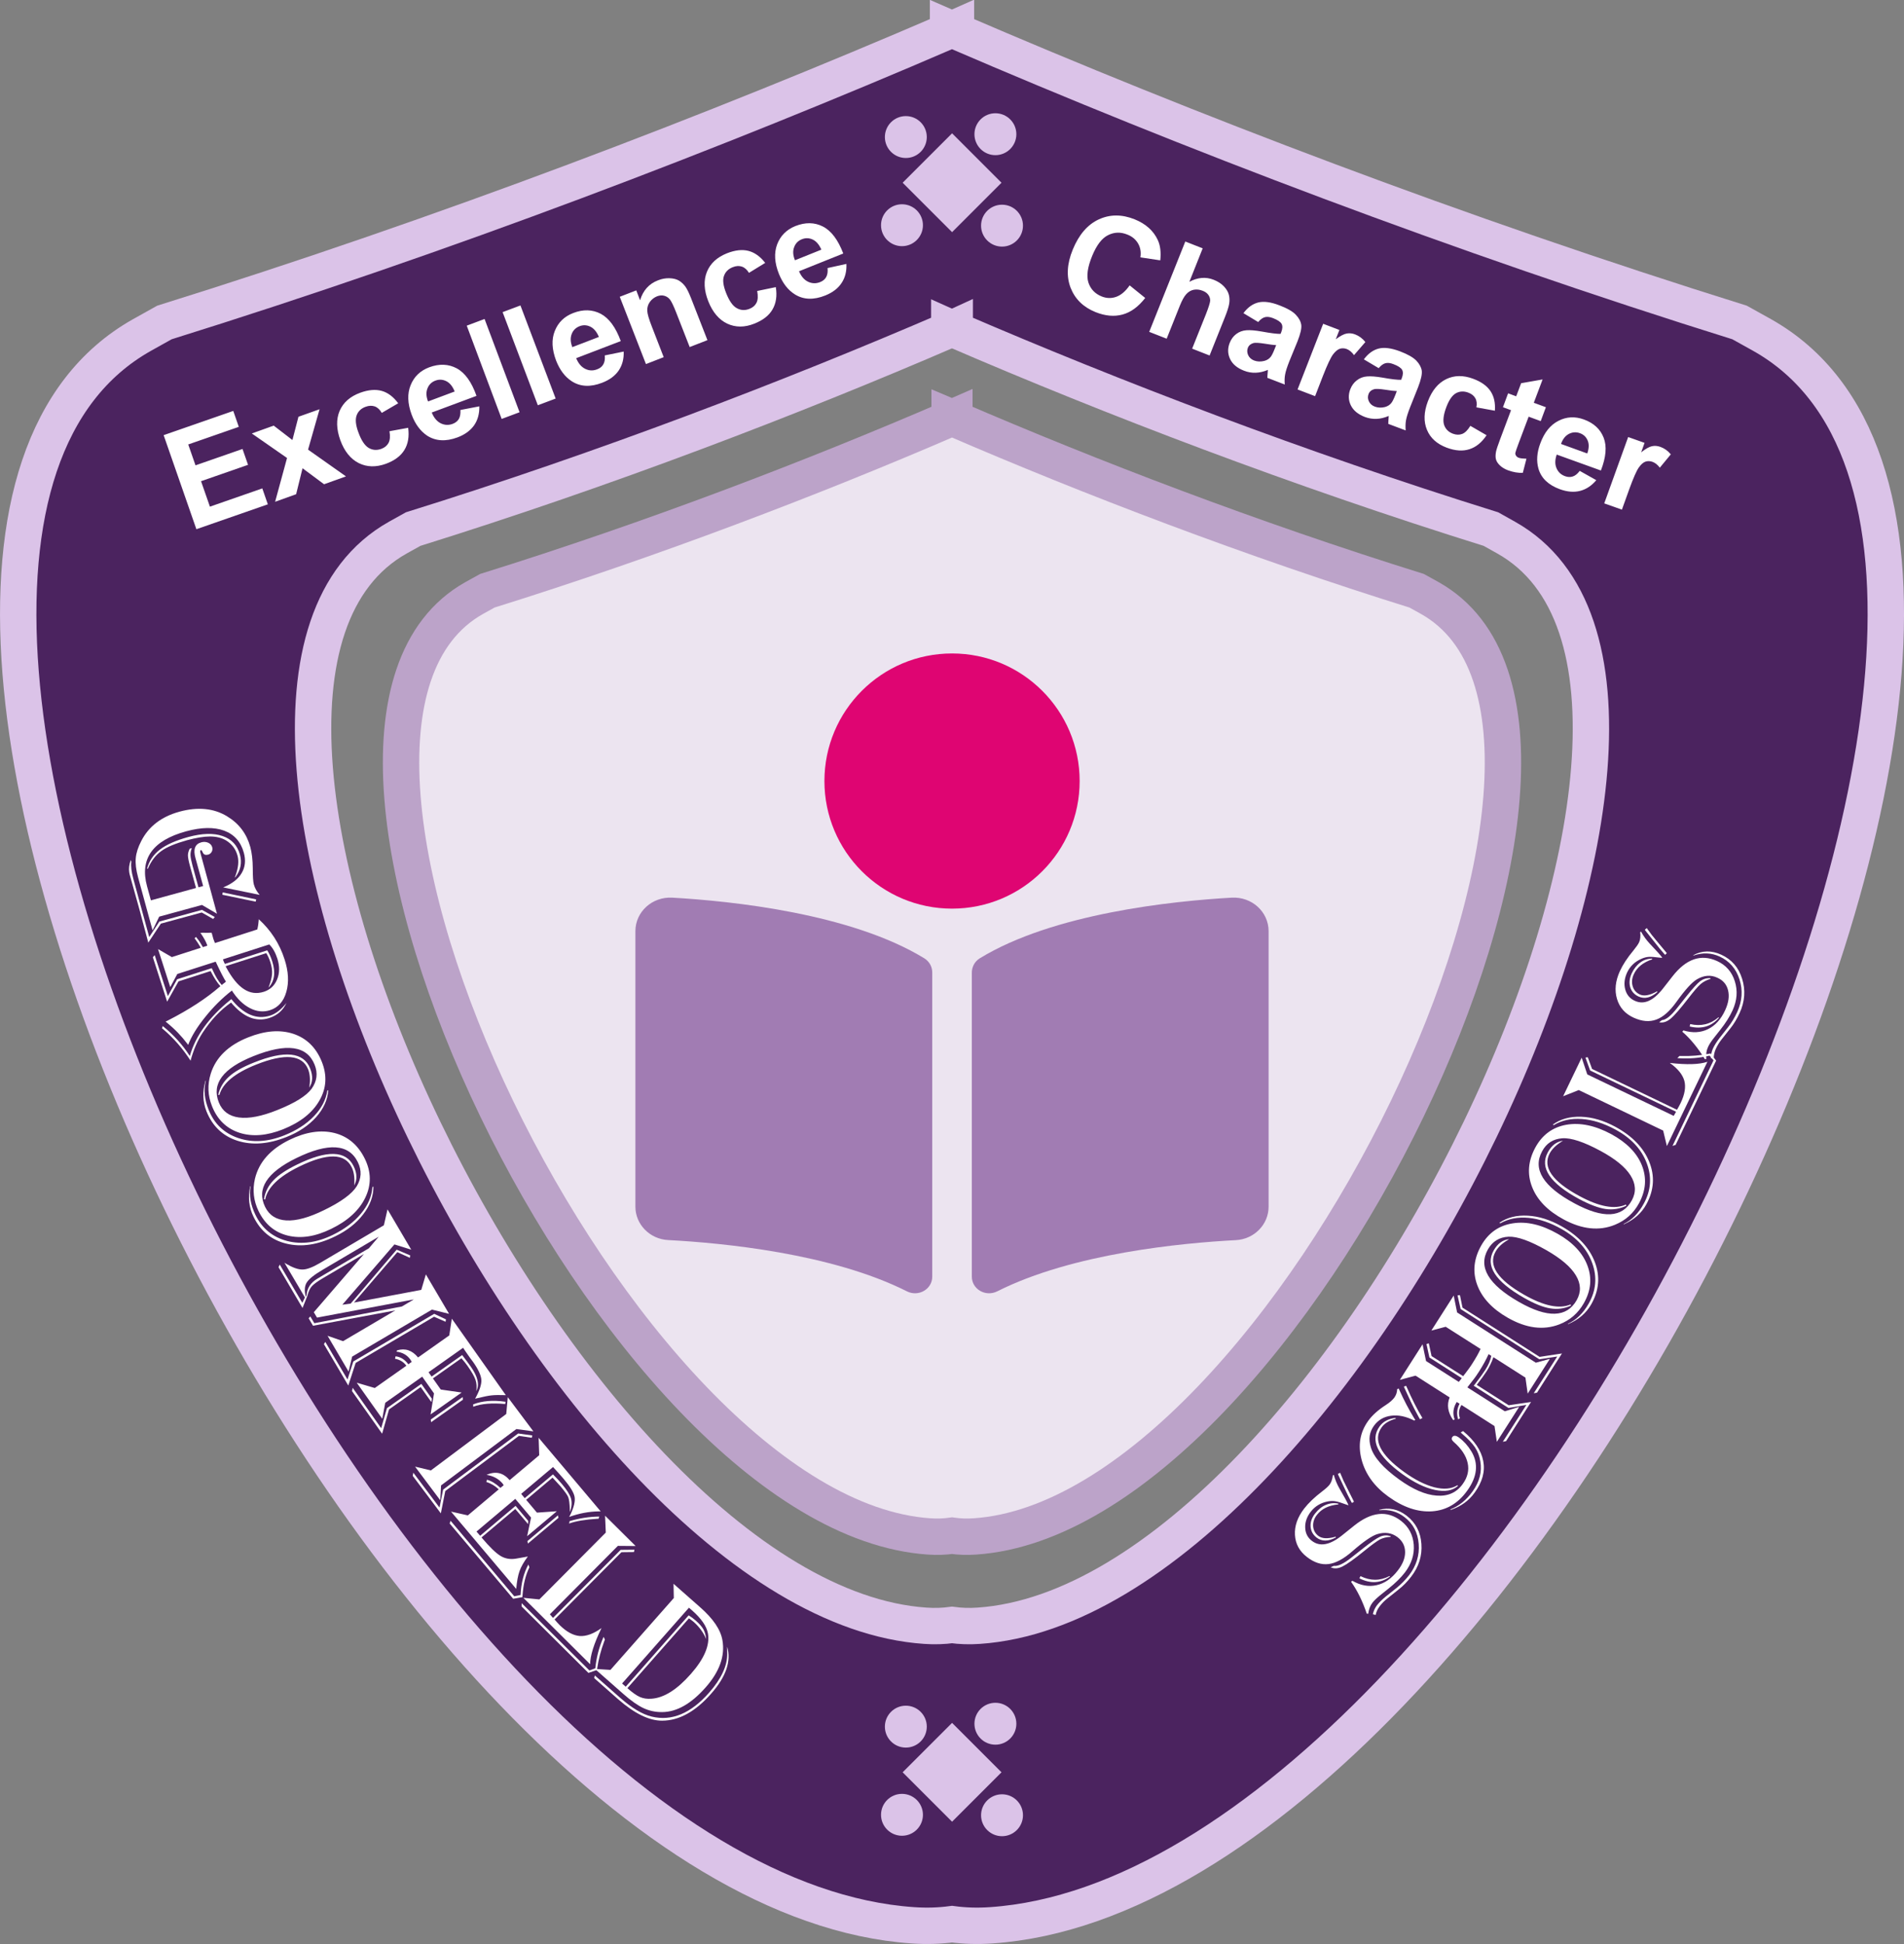 <?xml version="1.0" encoding="UTF-8"?>
<!DOCTYPE svg PUBLIC "-//W3C//DTD SVG 1.1//EN" "http://www.w3.org/Graphics/SVG/1.1/DTD/svg11.dtd">
<!-- Creator: CorelDRAW X7 -->
<svg xmlns="http://www.w3.org/2000/svg" xml:space="preserve" width="261.692mm" height="267.24mm" version="1.1" style="shape-rendering:geometricPrecision; text-rendering:geometricPrecision; image-rendering:optimizeQuality; fill-rule:evenodd; clip-rule:evenodd"
viewBox="0 0 26169 26724"
 xmlns:xlink="http://www.w3.org/1999/xlink"
 aria-hidden="true"
 focusable="false"
 data-prefix="fas"
 data-icon="book-reader"
 role="img">
 <rect x="0" y="0" width="26169" height="26724" fill="#808080" stroke="none"/>
 <defs>
  <style type="text/css">
   <![CDATA[
    .str0 {stroke:#BCA3C9;stroke-width:500}
    .str1 {stroke:#DBC3E8;stroke-width:500}
    .fil1 {fill:#4B235F}
    .fil2 {fill:#A17CB3}
    .fil3 {fill:#DBC3E8}
    .fil5 {fill:#DF0572}
    .fil0 {fill:#ECE4F0}
    .fil4 {fill:white;fill-rule:nonzero}
    .fil6 {fill:white;fill-rule:nonzero}
   ]]>
  </style>
 </defs>
 <g id="Layer_x0020_1">
  <path class="fil0 str0" d="M6698 8121c-59,33 -120,66 -182,101 -3220,1810 1965,12608 6252,12899 111,8 216,4 317,-10 100,14 205,18 317,10 4286,-291 9471,-11089 6251,-12899 -62,-35 -123,-68 -182,-101 -2278,-711 -4477,-1554 -6354,-2364l0 -28 -32 14 -33 -14 0 28c-1877,810 -4076,1653 -6354,2364z"/>
  <path class="fil1 str1" d="M13139 428c3182,1372 6909,2800 10770,4005 101,56 203,113 309,172 5457,3068 -3331,21369 -10596,21862 -189,13 -368,7 -537,-16 -170,23 -349,29 -537,16 -7266,-493 -16054,-18794 -10596,-21862 105,-59 208,-116 308,-172 3862,-1205 7588,-2633 10770,-4005l0 -48 55 24 54 -24 0 48zm-7460 6845c-69,39 -139,78 -212,118 -3734,2099 2279,14620 7250,14958 129,9 251,5 368,-11 116,16 238,20 367,11 4971,-338 10984,-12859 7250,-14958 -73,-40 -143,-79 -211,-118 -2642,-824 -5192,-1801 -7369,-2740l0 -33 -37 17 -38 -17 0 33c-2177,939 -4726,1916 -7368,2740z"/>
  <g id="book-reader-solid.svg">
   <path class="fil2" d="M14716 10708c0,-902 -730,-1632 -1631,-1632 -902,0 -1632,730 -1632,1632 0,901 730,1631 1632,1631 901,0 1631,-730 1631,-1631zm-2012 2466c-1009,-617 -2642,-787 -3464,-834 -277,-15 -507,195 -507,461l0 3787c0,243 197,446 450,459 743,39 2244,182 3282,705 159,80 348,-29 348,-202l0 -4181c0,-80 -40,-152 -109,-195zm4225 -834c-821,47 -2455,217 -3463,834 -70,43 -109,118 -109,198l0 4177c0,174 189,283 349,203 1037,-523 2538,-665 3280,-704 253,-13 450,-216 450,-460l0 -3787c0,-266 -230,-476 -507,-461z"/>
  </g>
  <g id="_150735715008">
   <rect class="fil3" transform="matrix(0.34 -0.34 0.38 0.38 12406.1 24363.5)" width="1998" height="1788"/>
   <circle class="fil3" cx="12450" cy="23736" r="288"/>
   <circle class="fil3" cx="13772" cy="24954" r="288"/>
   <circle class="fil3" cx="13681" cy="23696" r="288"/>
   <circle class="fil3" cx="12397" cy="24948" r="288"/>
  </g>
  <path class="fil4" d="M2699 7275l-450 -1293 957 -333 76 219 -695 242 100 287 646 -225 76 218 -646 225 122 350 720 -251 76 219 -982 342zm1082 -377l164 -602 -484 -337 301 -108 257 198 83 -320 290 -103 -158 555 521 368 -301 108 -296 -220 -88 357 -289 104zm1692 -1354l-226 132c-26,-45 -58,-75 -96,-89 -38,-13 -80,-12 -126,5 -61,22 -102,61 -123,117 -21,56 -14,134 23,233 40,111 87,182 141,215 54,32 112,36 174,14 47,-17 80,-45 100,-82 20,-38 25,-91 13,-161l257 -47c16,120 -1,222 -52,305 -50,82 -135,146 -255,190 -136,49 -260,46 -373,-10 -112,-57 -196,-161 -252,-313 -56,-155 -59,-289 -10,-405 50,-115 144,-198 283,-249 113,-41 212,-49 297,-25 84,24 159,81 225,170zm855 92l260 -50c2,102 -22,189 -72,261 -51,72 -127,128 -229,166 -161,60 -301,51 -418,-25 -92,-63 -163,-158 -211,-287 -57,-154 -62,-290 -14,-407 48,-118 133,-199 256,-245 138,-51 264,-46 378,15 114,62 204,188 271,378l-615 229c29,72 70,121 123,148 53,26 108,29 164,8 38,-14 67,-37 85,-67 18,-31 25,-72 22,-124zm-79 -254c-28,-71 -67,-118 -115,-142 -49,-24 -98,-27 -149,-8 -53,19 -90,56 -110,108 -21,52 -18,112 8,179l366 -137zm646 377l-480 -1282 245 -92 481 1282 -246 92zm497 -188l-484 -1280 245 -92 484 1280 -245 92zm920 -685l260 -53c4,101 -20,189 -69,261 -50,73 -126,129 -228,168 -160,62 -300,55 -417,-21 -94,-61 -165,-156 -215,-284 -58,-154 -65,-290 -18,-407 47,-118 131,-200 254,-247 137,-53 263,-49 378,11 114,61 206,186 275,375l-613 235c30,72 71,121 125,147 53,26 107,28 163,6 39,-14 67,-37 85,-68 18,-31 25,-72 20,-123zm-81 -254c-29,-70 -68,-117 -117,-141 -49,-24 -98,-26 -148,-7 -53,21 -90,57 -109,109 -20,53 -17,112 9,179l365 -140zm1492 44l-244 95 -184 -471c-39,-100 -69,-162 -91,-187 -22,-25 -48,-41 -78,-48 -30,-8 -61,-4 -95,8 -42,17 -76,44 -101,80 -25,36 -36,76 -34,119 2,43 23,116 64,220l162 418 -244 95 -360 -925 227 -88 52 136c41,-135 123,-227 246,-274 54,-22 108,-31 160,-29 53,2 96,13 131,34 35,22 64,50 88,84 24,35 49,88 77,159l224 574zm794 -1062l-223 137c-27,-44 -59,-73 -98,-86 -38,-13 -80,-10 -125,8 -61,24 -101,64 -121,121 -20,56 -10,133 29,232 43,110 92,180 147,210 55,31 113,34 174,10 47,-18 79,-47 98,-85 19,-38 22,-91 9,-161l256 -53c19,120 4,222 -45,306 -48,84 -131,149 -250,196 -135,54 -259,53 -373,0 -113,-54 -200,-156 -260,-307 -60,-152 -66,-287 -20,-403 47,-117 139,-202 276,-257 112,-44 211,-55 296,-33 85,22 162,77 230,165zm857 71l259 -57c5,101 -17,189 -66,262 -48,74 -123,131 -224,172 -160,64 -300,59 -418,-15 -95,-59 -167,-153 -219,-281 -61,-152 -69,-288 -25,-406 45,-119 129,-203 250,-252 137,-54 263,-53 379,6 115,59 208,182 280,371l-608 244c30,71 72,120 126,145 54,25 108,26 164,4 38,-15 66,-38 83,-69 18,-32 24,-73 19,-124zm-85 -253c-30,-69 -70,-116 -119,-139 -50,-23 -99,-24 -149,-4 -53,21 -88,58 -107,111 -20,52 -15,112 12,178l363 -146z"/>
  <path class="fil4" d="M15526 3923l214 173c-94,121 -197,197 -312,228 -114,31 -238,20 -372,-34 -166,-67 -280,-178 -341,-333 -60,-155 -51,-330 29,-525 84,-206 204,-345 358,-416 154,-71 318,-71 493,-1 153,62 259,157 318,285 35,75 46,169 34,279l-273 -41c11,-70 1,-133 -31,-189 -32,-56 -81,-98 -148,-124 -93,-38 -181,-35 -266,8 -85,42 -157,137 -218,285 -64,156 -81,279 -51,368 30,89 90,152 181,189 67,27 134,29 199,6 66,-23 128,-75 186,-158zm1004 -509l-183 460c114,-61 226,-71 334,-28 56,22 102,51 139,89 36,38 60,77 70,118 10,40 11,81 4,123 -7,42 -26,103 -58,183l-211 528 -240 -94 190 -475c37,-94 56,-156 58,-185 0,-29 -8,-56 -25,-79 -18,-25 -44,-44 -79,-57 -40,-16 -80,-21 -120,-14 -39,7 -74,27 -104,60 -30,32 -60,87 -90,162l-180 451 -240 -94 496 -1242 239 94zm763 1013l-203 -122c59,-79 127,-128 204,-147 76,-19 174,-6 292,40 107,41 183,84 225,130 43,45 67,92 74,139 6,47 -11,122 -52,226l-113 276c-31,79 -50,139 -57,180 -8,41 -9,86 -5,137l-239 -92c0,-18 2,-44 5,-78 1,-16 2,-26 2,-31 -57,24 -112,37 -167,39 -54,2 -108,-7 -161,-28 -93,-36 -157,-89 -191,-160 -34,-71 -36,-145 -6,-222 20,-51 50,-92 90,-122 41,-31 87,-48 140,-52 52,-4 123,2 213,18 120,22 206,33 256,32l10 -24c18,-47 20,-84 5,-113 -16,-29 -55,-55 -119,-80 -43,-16 -79,-21 -110,-13 -31,8 -62,30 -93,67zm247 317c-35,-1 -89,-8 -161,-20 -72,-11 -122,-14 -148,-9 -40,11 -66,32 -80,66 -13,34 -11,67 4,101 16,34 43,59 82,74 43,16 90,18 141,5 37,-10 67,-29 88,-57 14,-18 33,-55 55,-112l19 -48zm535 702l-241 -92 352 -903 223 85 -50 128c62,-46 112,-72 150,-79 39,-7 77,-3 116,12 55,21 102,56 141,105l-156 180c-30,-42 -63,-69 -98,-83 -33,-13 -66,-14 -96,-5 -31,10 -62,36 -95,79 -32,43 -78,141 -138,294l-108 279zm874 -385l-204 -121c59,-79 126,-128 203,-148 76,-20 174,-7 292,37 108,41 183,84 227,129 42,45 67,91 74,138 6,47 -10,122 -50,226l-111 278c-31,79 -49,139 -56,180 -7,41 -8,87 -4,137l-239 -90c0,-18 1,-44 4,-78 1,-16 2,-26 2,-31 -57,24 -112,38 -167,40 -54,2 -108,-6 -161,-26 -94,-36 -158,-89 -193,-160 -34,-70 -37,-145 -7,-222 20,-51 50,-92 90,-122 40,-31 86,-49 138,-53 53,-5 124,1 214,16 120,22 206,32 257,30l9 -24c18,-46 19,-84 4,-113 -16,-28 -55,-54 -119,-78 -43,-17 -80,-21 -110,-13 -31,8 -62,31 -93,68zm249 315c-35,-1 -88,-7 -161,-19 -72,-11 -122,-13 -147,-8 -40,11 -67,33 -80,67 -13,34 -12,67 4,101 16,34 43,58 82,73 44,16 91,18 141,5 38,-11 67,-30 88,-58 14,-18 33,-56 55,-113l18 -48zm1348 270l-254 -46c9,-50 5,-92 -15,-126 -19,-35 -52,-60 -97,-77 -60,-22 -116,-20 -168,8 -51,28 -95,91 -132,188 -41,107 -51,190 -32,248 20,58 60,98 121,121 46,17 89,18 128,3 39,-15 76,-52 112,-111l223 129c-66,99 -144,163 -235,192 -91,30 -195,23 -313,-21 -133,-50 -224,-131 -271,-244 -48,-114 -44,-244 12,-393 57,-150 141,-251 252,-305 111,-54 235,-56 371,-5 111,41 190,98 238,170 48,72 68,161 60,269zm701 -48l-71 191 -166 -61 -138 367c-28,75 -43,119 -45,132 -1,14 2,26 11,39 8,12 20,21 36,27 23,8 58,12 106,13l-50 194c-65,3 -133,-9 -204,-35 -43,-16 -80,-38 -109,-65 -30,-28 -48,-56 -56,-85 -8,-29 -7,-65 1,-107 6,-29 25,-87 57,-172l149 -397 -111 -41 71 -191 111 41 68 -180 295 -52 -121 321 166 61zm465 875l228 128c-64,76 -138,125 -222,147 -84,22 -176,14 -277,-22 -159,-58 -258,-152 -296,-283 -30,-105 -22,-221 25,-347 55,-151 139,-255 250,-311 110,-57 227,-63 348,-19 136,49 227,133 273,251 46,118 33,268 -38,451l-607 -219c-25,72 -26,134 -3,187 23,54 62,90 117,110 38,14 74,15 107,4 34,-11 65,-37 95,-77zm104 -239c24,-70 26,-130 5,-179 -21,-49 -56,-82 -106,-100 -53,-19 -103,-15 -152,10 -49,26 -85,72 -108,138l361 131zm476 772l-243 -86 329 -912 225 80 -46 130c60,-48 110,-76 148,-84 37,-8 76,-5 115,9 56,20 104,54 144,103l-151 183c-31,-41 -65,-67 -100,-80 -34,-12 -67,-13 -97,-3 -30,10 -61,37 -92,81 -31,44 -75,143 -131,298l-101 281z"/>
  <g id="_150735717408">
   <rect class="fil3" transform="matrix(0.34 -0.34 0.38 0.38 12406.1 2512)" width="1998" height="1788"/>
   <circle class="fil3" cx="12450" cy="1884" r="288"/>
   <circle class="fil3" cx="13772" cy="3102" r="288"/>
   <circle class="fil3" cx="13681" cy="1845" r="288"/>
   <circle class="fil3" cx="12397" cy="3096" r="288"/>
  </g>
  <path class="fil4" d="M18332 20275c19,68 46,133 80,191 67,115 106,187 119,218l2 9c-10,-3 -16,-5 -21,-7 -73,-27 -124,-43 -156,-48 -32,-6 -67,-5 -106,2 -98,19 -176,66 -235,142 -53,69 -79,142 -76,219 3,76 33,136 92,181 109,84 247,59 414,-75l167 -134c238,-191 453,-213 644,-66 106,82 164,192 175,328 10,136 -31,263 -122,382 -57,74 -133,148 -226,222l-116 93c-46,38 -81,71 -104,101 -31,40 -50,90 -58,152l-20 -3c-59,-174 -131,-320 -216,-438l19 -13c112,65 223,85 333,60 109,-24 206,-91 291,-202 68,-87 101,-172 100,-254 -1,-82 -35,-150 -103,-203 -79,-60 -171,-75 -278,-43 -76,23 -191,103 -345,237 -119,105 -228,163 -326,175 -99,12 -198,-20 -297,-97 -103,-79 -158,-181 -165,-304 -7,-123 36,-244 127,-362 59,-76 141,-155 246,-235 50,-38 83,-68 101,-91 25,-32 40,-75 47,-130l13 -7zm88 -29l8 21c24,61 50,117 77,168 60,119 94,186 100,200l3 11 -27 15 -6 -10c-29,-52 -64,-123 -105,-212l-78 -166 -4 -11 32 -16zm-26 435c-132,13 -229,60 -293,143 -39,49 -56,102 -53,156 4,55 28,100 72,134 48,37 124,42 226,14l11 -4 4 11c-105,57 -194,57 -267,1 -50,-40 -77,-90 -81,-151 -4,-61 17,-121 62,-179 44,-56 93,-96 149,-119 57,-24 114,-29 172,-16l-2 10zm561 75c135,-37 261,-10 378,80 124,96 192,225 203,388 12,163 -35,313 -141,451 -54,70 -111,128 -169,173l-159 127c-37,29 -72,64 -104,106 -29,37 -47,77 -56,120l-38 -10c10,-47 29,-87 56,-123 30,-38 70,-78 121,-120l153 -122c60,-49 116,-106 168,-172 100,-131 144,-274 132,-429 -12,-156 -77,-279 -195,-369 -99,-77 -214,-109 -343,-95l-6 -5zm-256 911c136,67 269,66 398,-1l8 6c-129,94 -269,102 -421,25l15 -30zm-410 -122l44 -19c55,8 135,-30 241,-114l161 -127c109,-86 186,-139 233,-160 46,-21 95,-23 145,-8l-1 10c-56,3 -106,15 -148,37 -41,23 -111,73 -209,153 -141,115 -242,187 -303,217 -60,30 -115,34 -163,11zm935 -2458l11 25c61,136 128,263 201,383l17 25 -16 8c-113,-57 -218,-80 -318,-66 -100,13 -178,59 -236,139 -61,85 -76,182 -43,292 40,138 170,286 390,445 189,136 360,211 515,222 154,12 274,-41 358,-158 68,-93 91,-190 69,-290 -22,-101 -86,-198 -194,-292 -26,-23 -31,-45 -17,-65 19,-26 50,-23 93,8 64,47 121,110 169,189 101,168 82,349 -59,543 -125,173 -285,267 -481,281 -195,13 -396,-54 -603,-204 -191,-138 -313,-307 -366,-506 -52,-200 -22,-378 92,-535 54,-75 134,-147 239,-215 56,-36 95,-71 119,-103 25,-35 38,-74 39,-116l21 -10zm-36 415c-93,25 -159,64 -197,118 -125,172 -22,377 307,615 150,108 289,178 417,211 129,32 233,23 315,-28l10 7c-73,67 -179,86 -317,57 -139,-29 -289,-102 -449,-218 -344,-249 -448,-468 -312,-656 46,-64 117,-103 213,-115l13 9zm921 171c157,130 250,267 277,411 28,144 -12,289 -118,435 -80,112 -189,190 -327,237l-8 -6c117,-45 220,-127 307,-248 95,-132 131,-270 106,-414 -11,-71 -36,-134 -73,-191 -38,-56 -96,-118 -176,-186l-21 -19 33 -19zm-784 -623l12 24c71,163 142,302 213,419l-33 18 -17 -29c-46,-84 -83,-156 -110,-214l-84 -182 -11 -24 30 -12zm-85 -81l312 -489 48 230 450 287c12,-14 26,-31 41,-52l-445 -284 -40 -185 32 -9 38 175 434 276 25 -32c39,-50 75,-99 106,-149 46,-72 82,-136 108,-193l-479 -305 -197 52 307 -481 47 232 1082 691 193 -53 -305 478 -31 -220 -440 -281c-23,67 -54,131 -93,193 -38,58 -80,116 -126,174l-10 14 439 280 307 -45 -343 538 -45 9 324 -507 -246 42 -478 -305 22 -28c66,-87 112,-150 138,-191 43,-67 70,-131 82,-192l-37 -24c-32,71 -75,150 -130,237 -30,46 -52,79 -68,99l-77 99c-3,3 -9,11 -17,22l515 329 197 -61 -307 481 -32 -217 -454 -290c-37,58 -44,119 -21,183l-24 15c-25,-72 -18,-144 19,-215l-39 -24c-49,77 -59,158 -29,240l-20 9c-74,-105 -90,-209 -49,-312l-468 -299 -216 58zm826 -1165l35 172 1060 677 307 -47 -343 539 -45 8 323 -505 -246 38 -1082 -691 -42 -188 33 -3zm676 -769l-21 13c-77,46 -132,98 -164,155 -107,188 24,387 393,597 271,154 483,198 637,132l5 16c-91,42 -186,55 -286,38 -100,-16 -220,-65 -360,-145 -397,-226 -535,-443 -417,-650 54,-96 125,-147 213,-156zm-383 86c99,-174 244,-275 434,-304 191,-30 396,19 616,144 208,118 344,263 409,436 65,173 49,346 -50,519 -78,137 -190,234 -338,291 -218,83 -452,53 -705,-91 -215,-122 -356,-274 -422,-453 -66,-179 -47,-360 56,-542zm92 53c-138,242 5,484 428,725 391,223 655,214 791,-25 63,-111 60,-225 -11,-342 -70,-117 -206,-232 -405,-346 -226,-128 -399,-190 -520,-185 -126,6 -220,64 -283,173zm157 -364c107,-74 238,-107 391,-98 153,8 307,57 464,146 230,131 382,295 457,492 75,197 58,391 -50,581 -69,121 -175,212 -316,271l-6 -3c115,-52 211,-144 287,-278 102,-179 119,-365 49,-557 -69,-192 -209,-348 -419,-467 -156,-89 -308,-141 -455,-155 -147,-14 -277,11 -390,75l-12 -7zm874 -1128l-21 13c-76,48 -129,101 -161,159 -102,190 34,386 408,588 274,148 487,187 639,117l6 16c-91,44 -185,59 -286,45 -99,-15 -221,-61 -363,-137 -401,-217 -545,-430 -431,-641 52,-96 121,-149 209,-160zm-381 95c95,-176 238,-281 427,-315 190,-33 397,10 619,130 210,114 350,256 419,427 69,172 56,345 -38,520 -75,139 -185,238 -332,298 -215,88 -451,64 -706,-74 -218,-118 -362,-266 -432,-444 -70,-177 -56,-359 43,-542zm94 50c-133,246 15,484 444,715 396,214 659,200 790,-42 61,-113 54,-227 -19,-342 -73,-116 -211,-228 -413,-337 -228,-123 -403,-181 -524,-173 -126,9 -219,68 -278,179zm147 -367c106,-77 236,-113 389,-108 153,5 309,51 467,136 233,126 389,286 469,482 79,195 67,389 -37,582 -66,123 -170,215 -310,278l-6 -3c114,-54 208,-149 281,-285 98,-181 110,-367 36,-558 -73,-190 -217,-342 -430,-457 -158,-85 -311,-134 -458,-144 -148,-11 -277,17 -388,84l-13 -7zm142 -390l255 -530 77 230 1188 570 5 -9 22 -38 5 -10 -1181 -567 -64 -178 32 -4 59 161 1167 561c19,-32 36,-63 51,-94 56,-118 73,-219 50,-305 -24,-85 -90,-167 -200,-245 235,27 408,22 517,-16l-557 1159 -51 -213 -1160 -557 -215 85zm2027 -588l76 98 -557 1159 -43 14 564 -1176 -54 -65c-140,33 -282,45 -429,35l-14 -2 30 -29 23 1c134,3 263,-7 389,-32l15 -3zm-957 -1676c35,63 76,119 122,168 92,96 147,158 166,185l4 8c-10,0 -17,-1 -22,-1 -77,-10 -131,-14 -163,-12 -32,2 -66,11 -102,27 -91,40 -157,104 -197,191 -36,80 -44,157 -24,231 20,73 64,125 131,155 125,58 254,1 386,-167l132 -169c188,-241 392,-311 612,-211 122,55 204,148 245,279 41,130 31,263 -31,399 -39,85 -95,175 -169,268l-92 117c-37,47 -63,88 -78,123 -21,45 -28,99 -22,161l-20 2c-97,-157 -201,-283 -310,-377l15 -18c124,38 237,32 337,-17 101,-49 181,-137 238,-263 46,-101 59,-191 39,-271 -19,-80 -68,-138 -147,-173 -90,-42 -183,-35 -280,21 -68,40 -163,143 -282,310 -92,129 -184,210 -277,244 -94,35 -197,26 -312,-26 -118,-54 -194,-140 -229,-259 -35,-118 -22,-245 40,-381 40,-88 102,-183 187,-285 39,-48 65,-85 77,-111 17,-37 22,-83 15,-138l11 -10zm80 -48l12 18c38,55 76,103 113,146 87,103 134,160 144,173l6 9 -24 22 -8 -9c-40,-44 -90,-105 -150,-183l-114 -143 -6 -10 27 -23zm74 430c-125,42 -210,111 -253,206 -26,57 -31,112 -15,164 16,53 49,90 100,114 56,25 130,12 224,-38l10 -7 6 10c-89,79 -176,100 -260,62 -58,-27 -96,-70 -114,-128 -17,-59 -10,-122 20,-189 30,-64 69,-114 118,-150 49,-37 104,-54 163,-54l1 10zm563 -56c123,-67 252,-69 386,-8 143,65 239,175 287,331 49,156 38,313 -34,471 -37,81 -79,150 -125,208l-126 159c-29,37 -55,79 -77,127 -19,43 -28,86 -28,130l-38 -1c-1,-48 8,-92 26,-132 20,-45 51,-93 90,-145l121 -154c48,-61 89,-130 124,-206 68,-150 79,-299 31,-448 -47,-148 -139,-253 -274,-315 -114,-52 -233,-56 -356,-14l-7 -3zm-40 946c147,34 276,3 387,-92l9 4c-104,121 -239,161 -404,121l8 -33zm-427 -25l38 -29c56,-4 125,-60 208,-166l128 -161c86,-108 150,-178 190,-209 41,-30 87,-44 140,-41l1 10c-54,16 -99,40 -135,71 -36,31 -92,96 -169,196 -111,144 -193,238 -245,281 -53,43 -105,59 -156,48z"/>
  <circle class="fil5" cx="13085" cy="10737" r="1754"/>
  <path class="fil6" d="M3569 12302l-502 -103c121,-49 206,-114 254,-196 49,-82 59,-176 30,-281 -41,-150 -131,-251 -270,-303 -139,-51 -314,-48 -523,9 -461,126 -640,378 -537,756l53 193 620 -170 -83 -302c-18,-65 -27,-113 -28,-143 -1,-30 8,-62 24,-95l29 -8c-13,35 -19,67 -18,98 1,30 11,78 28,143l82 298 64 -18 -91 -332 -15 -54c-33,-120 -6,-191 81,-215 33,-9 65,-7 95,6 29,14 48,35 55,63 6,21 3,42 -7,61 -11,20 -27,33 -48,39 -35,9 -59,2 -72,-23l-14 -28c-5,-9 -10,-12 -16,-11 -10,3 -12,18 -4,44l11 42 215 789 -206 -121 -588 161 -91 189 -167 -611 -33 -121c-27,-101 -38,-188 -31,-261 6,-73 32,-152 76,-237 103,-201 278,-334 524,-402 254,-69 473,-48 657,65 162,98 267,238 317,420 22,81 33,179 34,291 0,116 5,191 15,225 14,51 41,98 80,143zm-55 93l-458 -95 5 -32 460 96 -7 31zm-287 -333l10 -26c39,-108 48,-200 27,-275 -25,-91 -79,-161 -161,-210 -61,-35 -133,-52 -216,-52 -83,0 -188,17 -315,51 -161,45 -280,94 -356,150 -77,55 -138,135 -183,240l-13 3c30,-108 89,-196 178,-264 89,-68 219,-126 391,-173 189,-51 345,-56 470,-13 124,42 204,128 239,256 30,112 9,216 -64,311l-7 2zm-297 571l-157 -89 -562 153 -173 261 -127 -475 -120 -429c-8,-27 -13,-48 -15,-63 -8,-52 -1,-108 22,-169l7 25c-8,60 1,138 27,232l16 59 203 744 139 -213 586 -161 176 98 -22 27zm626 3c168,153 286,336 355,552 54,166 62,316 24,448 -37,131 -112,215 -224,251 -91,29 -184,20 -277,-29 -93,-48 -175,-128 -247,-241 -132,102 -254,223 -365,362 -112,138 -191,267 -236,385l-12 -16c-78,-104 -171,-201 -281,-290l-17 -14 36 -18c289,-148 524,-302 707,-461l10 -8c-42,-46 -86,-113 -130,-199l-5 -9 -441 142 -156 279 -196 -611 25 -29 181 563 127 -231 476 -153 12 24c38,87 80,156 126,209 7,-8 12,-13 15,-14l30 -23c2,-2 6,-5 12,-11 -29,-44 -74,-131 -135,-262l-6 -12 -527 169 -97 181 -168 -523 190 110 397 -128 -4 -9c-25,-43 -50,-80 -75,-114l-6 -8 20 -18c25,30 43,55 54,73l35 58 6 9 61 -20c-15,-47 -44,-101 -87,-164l-9 -12c12,-2 40,-3 85,-1 3,1 23,0 58,-1 3,0 7,0 12,0 9,36 17,64 23,84 7,21 15,40 22,58l582 -187c11,-43 17,-87 20,-130l0 -11zm145 347l-637 205c7,23 16,44 27,63l582 -187c26,40 49,90 68,150 49,154 32,275 -51,363 29,-74 45,-136 49,-186 4,-49 -4,-105 -24,-166 -16,-49 -34,-89 -56,-122l-558 179 6 13c78,146 160,247 245,302 85,56 176,68 274,37 87,-28 148,-85 183,-171 35,-86 36,-181 3,-285 -27,-83 -63,-148 -111,-195zm-525 799c-147,102 -277,240 -392,416 -71,110 -126,238 -165,383 -106,-165 -233,-311 -383,-438l-10 -8 11 -30c147,119 271,256 372,412 78,-276 263,-532 553,-768l18 -14c168,210 346,286 534,226 77,-25 152,-83 223,-174 -47,103 -126,172 -238,208 -181,58 -356,-13 -523,-213zm1074 1170l4 -25c12,-90 5,-165 -19,-227 -81,-201 -320,-223 -717,-64 -291,116 -459,256 -503,418l-16 -5c24,-99 74,-182 150,-250 75,-68 189,-132 340,-192 426,-171 684,-144 773,80 41,102 37,190 -12,265zm173 -356c75,187 64,365 -33,533 -96,169 -263,300 -499,395 -223,89 -423,105 -600,48 -177,-58 -303,-179 -377,-365 -59,-147 -65,-296 -17,-449 71,-223 242,-389 513,-497 232,-93 439,-109 622,-49 182,61 313,189 391,384zm-99 40c-104,-261 -384,-300 -839,-118 -421,168 -580,381 -477,638 48,119 140,188 276,206 137,18 313,-16 527,-102 243,-97 400,-195 472,-293 74,-104 88,-214 41,-331zm188 351c-9,131 -65,255 -167,370 -103,115 -238,206 -407,273 -247,99 -472,116 -674,52 -202,-65 -344,-200 -426,-404 -52,-131 -57,-271 -15,-419l6 -3c-32,123 -19,257 39,401 77,193 213,322 408,388 194,66 404,53 630,-37 168,-67 304,-155 407,-262 104,-107 166,-225 186,-354l13 -5zm356 1309l2 -24c5,-91 -7,-166 -36,-225 -95,-195 -335,-199 -720,-11 -281,137 -438,289 -470,454l-16 -5c16,-99 60,-186 130,-259 70,-74 179,-146 325,-217 413,-202 672,-194 777,22 49,99 51,187 8,265zm146 -367c89,181 91,359 7,534 -84,175 -240,319 -469,430 -216,106 -414,137 -595,93 -181,-44 -315,-156 -403,-336 -69,-143 -86,-291 -50,-446 55,-229 213,-407 475,-535 224,-109 430,-140 617,-94 186,47 326,166 418,354zm-96 47c-123,-252 -405,-271 -845,-56 -407,199 -550,423 -429,672 57,115 154,177 291,185 138,8 310,-39 518,-141 235,-114 384,-224 449,-327 66,-108 72,-219 16,-333zm214 336c1,132 -46,259 -140,381 -94,123 -222,224 -385,303 -239,117 -462,151 -668,101 -207,-49 -359,-173 -455,-371 -62,-126 -77,-266 -46,-417l6 -3c-23,125 0,257 68,397 91,186 237,305 435,357 199,51 408,23 627,-84 162,-79 291,-176 386,-291 96,-114 149,-236 159,-367l13 -6zm1040 1749l-235 -58 -1097 646 -49 206 -289 -492 213 74 718 -423 -1131 211 -60 -103 23 -25 55 93 1204 -230 164 -97 -1331 250 -44 -74 689 -800 -564 332c-76,45 -126,82 -151,110 -26,28 -47,72 -62,131l-67 169 -330 -561 17 -36 310 526 36 -74 -282 -478 25 16c91,53 165,79 225,78 59,-1 137,-30 234,-87l883 -521 50 -219 326 554 -231 -72 -716 829 115 -16 632 -741 186 79 -5 33 -172 -78 -596 693 925 -174 63 -213 319 542zm-967 -1060l-766 452c-118,69 -192,128 -223,177 -30,48 -35,114 -13,197l10 -19c7,-99 56,-175 147,-229l79 -47 631 -372 135 -159zm919 1169l-158 -69 -1078 635 -101 311 -335 -569 19 -31 305 517 80 -248 1112 -655 161 76 -5 33zm86 -42l742 1051c-85,-3 -150,-2 -195,3 -44,4 -111,18 -201,40l-26 6c61,-109 89,-196 86,-258 -4,-63 -42,-146 -115,-249l-42 -56 -69 -99 -25 -38 -475 336 42 60 420 -296 22 29c31,40 64,84 97,131 97,138 122,249 75,334 9,-55 5,-107 -11,-154 -16,-47 -53,-111 -110,-192 -20,-29 -48,-64 -83,-104l-392 277 108 153 287 41 -427 301 47 -289 -162 -230 -508 359 -41 220 -351 -496 248 73 434 -306c-37,-52 -89,-84 -156,-96l8 -34c71,9 129,46 175,110l47 -33c-8,-15 -15,-26 -19,-32 -45,-63 -108,-99 -192,-109l11 -18c111,-33 206,0 287,98l429 -303 35 -230zm734 1173c-182,-17 -328,-5 -440,37l-1 -32c125,-49 273,-61 445,-36l-4 31zm-582 -59l-437 309 -4 -37 438 -309 3 37zm-433 33l-147 -207 -435 307 -95 334 -414 -586 9 -45 392 555 79 -275 473 -334 144 203 -6 48zm1050 -68l352 470 -234 -32 -1035 775 -11 204 -346 -462 217 52 1036 -776 21 -231zm330 558l-177 -26 -1012 758 -61 307 -386 -515 8 -44 360 480 49 -247 1032 -772 194 27 -7 32zm947 1012l-31 0c-133,2 -267,28 -402,76 10,-18 16,-32 21,-41 46,-99 64,-178 53,-236 -11,-59 -60,-139 -147,-242 -40,-48 -90,-103 -149,-167l-438 369 49 59 388 -327c45,44 86,89 123,133 68,80 109,146 125,199 15,53 10,115 -14,186 -2,-14 -2,-24 -2,-31 -3,-86 -10,-143 -22,-173 -11,-29 -46,-77 -102,-145 -18,-20 -49,-55 -96,-105l-18 -19 -362 305 148 176 273 -19 -408 343 54 -256 -217 -257 -533 449 50 58 487 -411 174 207 -2 44 -176 -208 -464 391c109,130 196,214 261,254 64,39 137,51 216,37l130 -23c5,-1 15,-3 30,-6 -56,75 -94,142 -115,202 -21,60 -36,141 -45,244l-896 -1063 231 52 425 -358c-51,-48 -108,-82 -171,-102l9 -30c59,15 121,53 185,112l45 -37c-8,-12 -14,-20 -17,-25 -55,-64 -128,-103 -219,-117 124,-55 230,-31 317,73l407 -343 -8 -240 853 1012zm-29 101l-14 0c-168,11 -299,32 -391,66l7 -33c133,-40 269,-61 407,-63l-9 30zm-551 -13l-420 354 -7 -34 419 -353 8 33zm-496 1091l-127 22 -873 -1035 13 -37 875 1038 87 -18c7,-162 43,-301 107,-419l14 39c-51,104 -83,230 -94,381l-2 29zm1136 -1120l420 417 -244 -2 -935 941 7 7 29 34 8 8 929 -935 190 -2 -7 32 -172 2 -919 925c24,28 48,55 72,79 94,92 185,141 274,148 89,6 189,-30 299,-109 -104,215 -156,380 -156,497l-918 -913 220 22 913 -919 -10 -232zm-110 2121l-119 40 -918 -913 1 -45 931 925 81 -30c14,-144 50,-283 108,-419l6 -13 18 38 -9 22c-47,126 -80,252 -98,380l-1 15zm1051 -1185l365 322c179,157 282,308 307,453 38,215 -38,431 -230,649 -198,225 -398,339 -599,340 -90,1 -175,-17 -255,-54 -79,-37 -171,-101 -275,-193l-394 -347 214 14 871 -988 -4 -196zm212 329l-919 1042 50 44 865 -981c37,23 68,46 95,70 51,44 86,85 107,121 20,36 33,81 39,135 -38,-90 -95,-167 -170,-234 -16,-14 -39,-31 -67,-51l-846 960c69,61 127,102 173,122 46,20 99,28 160,23 170,-12 350,-125 539,-340 185,-210 264,-396 235,-558 -18,-98 -90,-203 -217,-315l-44 -38zm-1302 968l8 -37 340 300c168,148 315,236 443,266 275,66 537,-44 788,-329 168,-191 251,-369 249,-535l-1 -74c0,-3 0,-10 0,-23 59,198 -15,414 -221,647 -216,246 -440,369 -672,370 -179,1 -381,-98 -608,-297l-326 -288z"/>
 </g>
</svg>
